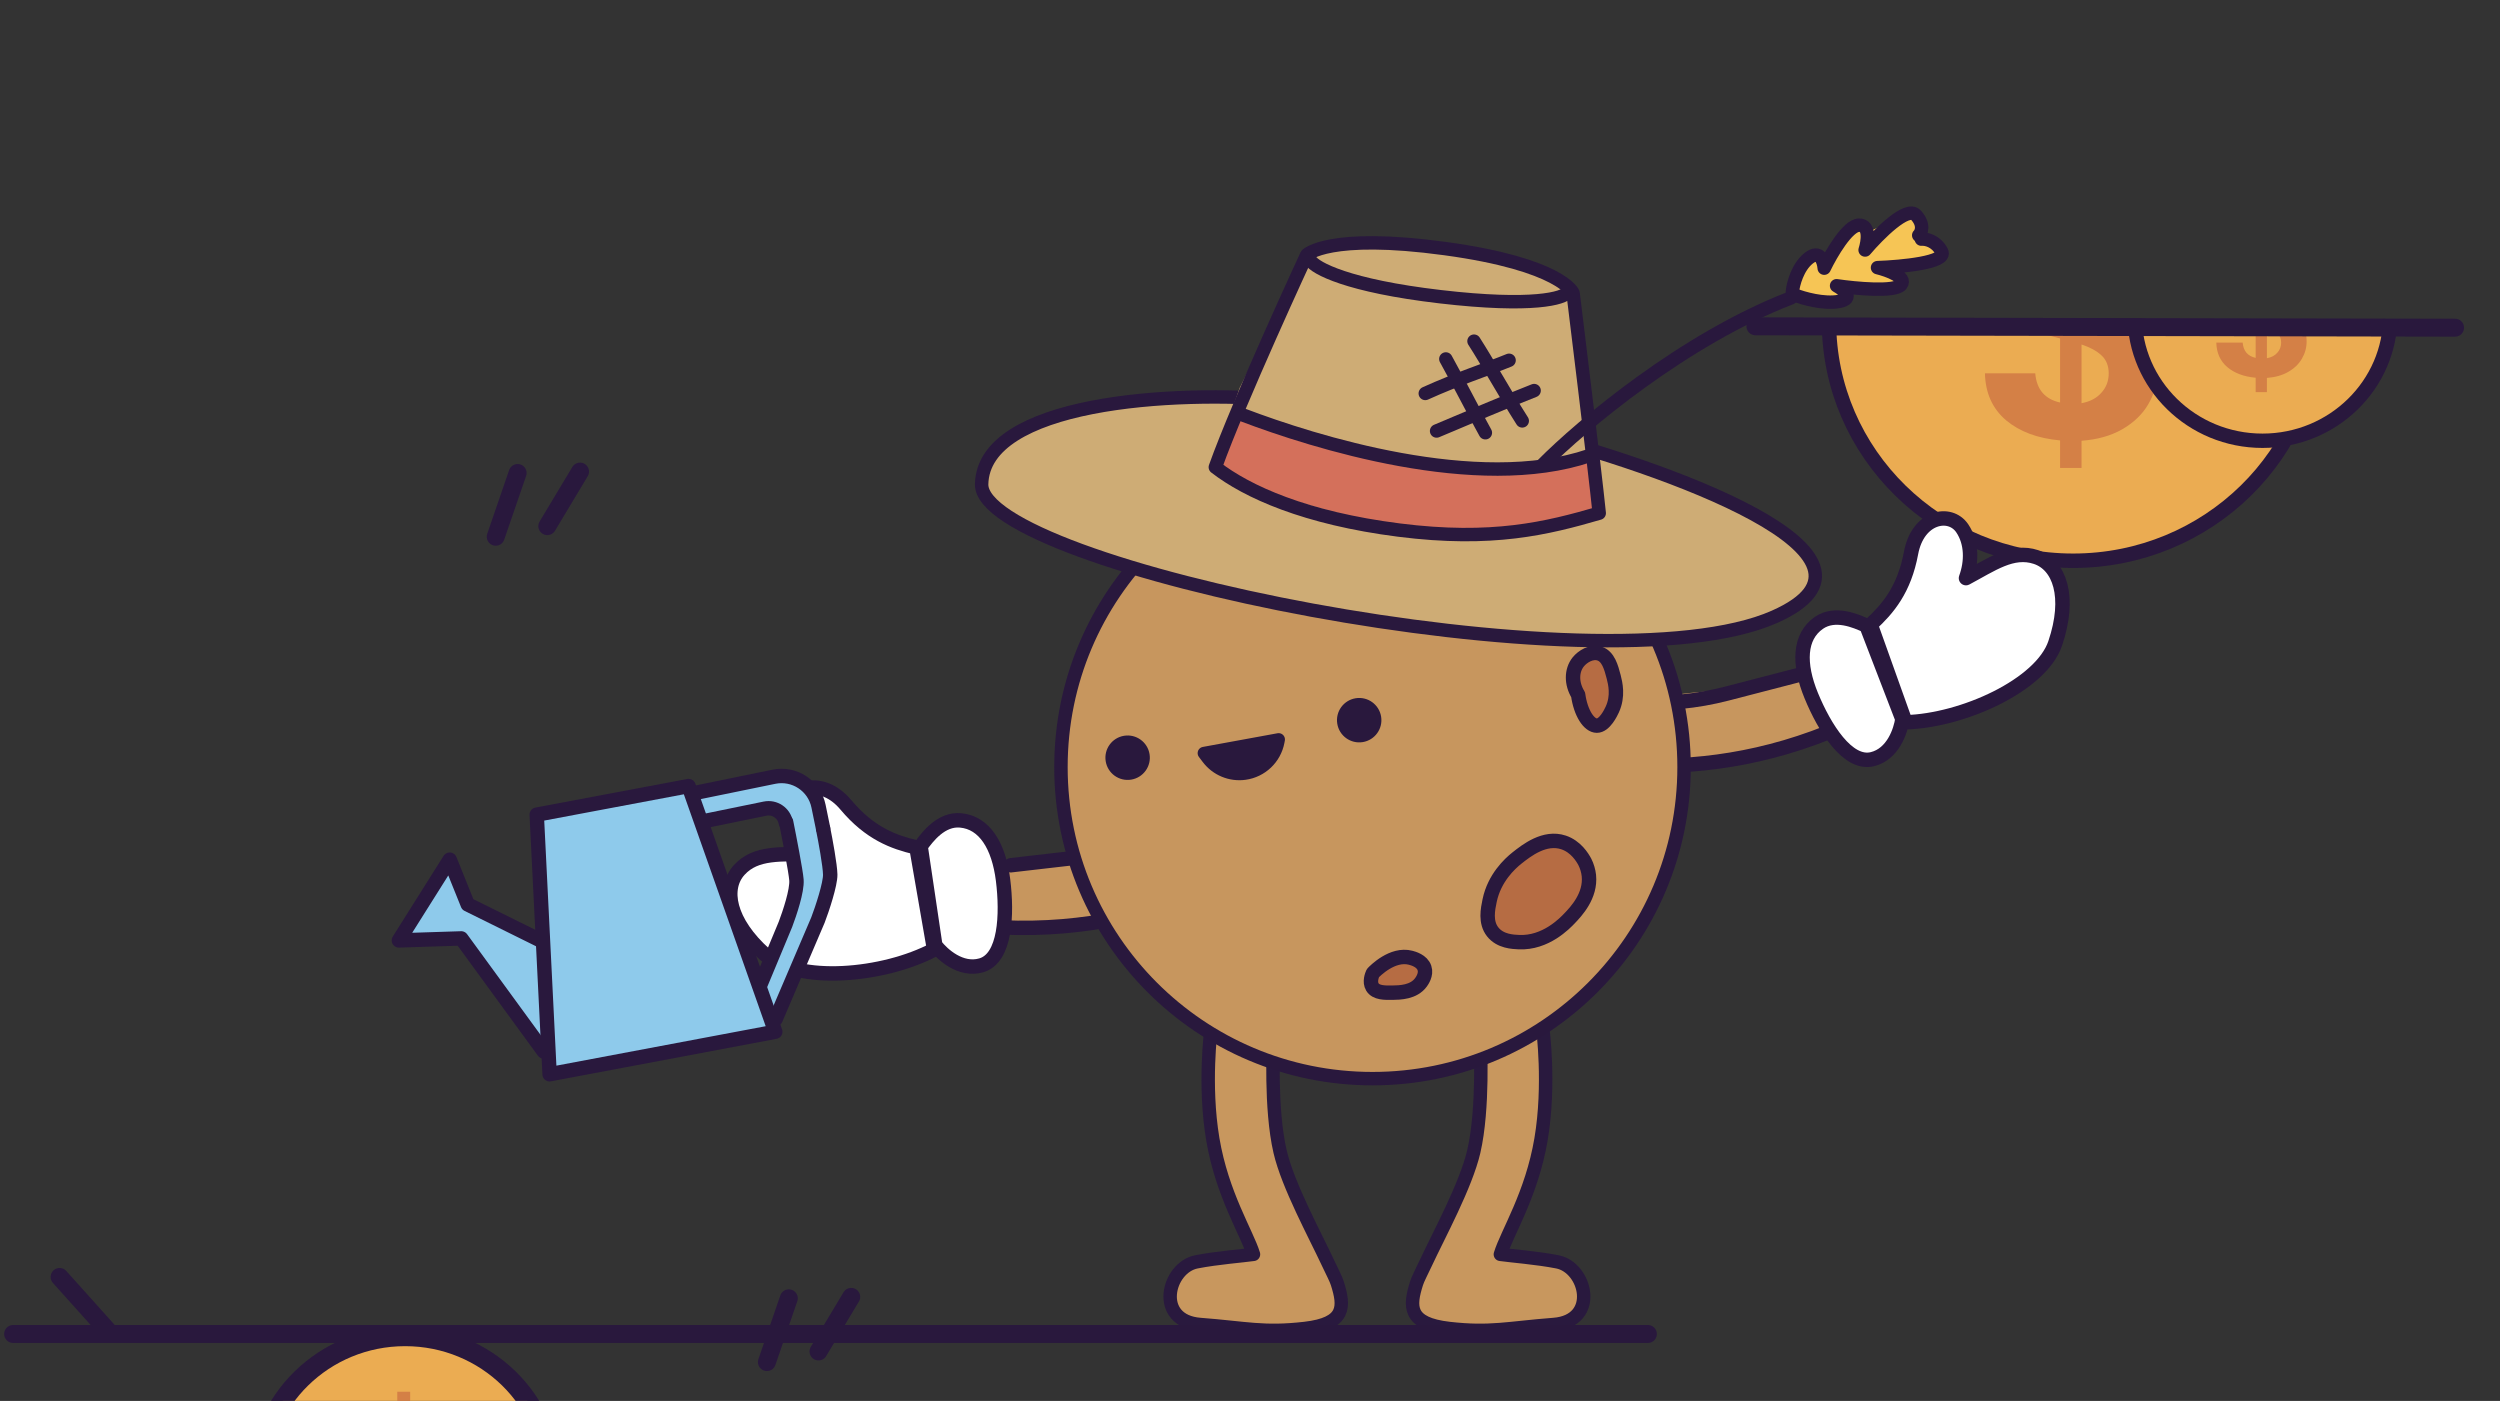 <svg xmlns="http://www.w3.org/2000/svg" viewBox="0 0 530 297" width="530" height="297" preserveAspectRatio="xMidYMid meet" style="width: 100%; height: 100%; transform: translate3d(0px, 0px, 0px);"><rect x="0" y="0" width="530" height="297" fill="#333333" stroke="none"/><defs><clipPath id="__lottie_element_534"><rect width="530" height="297" x="0" y="0"/></clipPath><filter id="__lottie_element_606" filterUnits="objectBoundingBox" x="0%" y="0%" width="100%" height="100%"><feComponentTransfer in="SourceGraphic"><feFuncA type="table" tableValues="1.0 0.0"/></feComponentTransfer></filter><mask id="__lottie_element_605" mask-type="alpha"><g filter="url(#__lottie_element_606)"><rect width="530" height="297" x="0" y="0" fill="#ffffff" opacity="0"/><g transform="matrix(1.415,0,0,1.916,746.015,-144.132)" opacity="1" style="display: block;"><g opacity="1" transform="matrix(1,0,0,1,-198.804,133.915)"><path fill="rgb(235,172,82)" fill-opacity="1" d=" M60.196,-22.915 C60.196,-22.915 60.196,22.915 60.196,22.915 C60.196,22.915 -60.196,22.915 -60.196,22.915 C-60.196,22.915 -60.196,-22.915 -60.196,-22.915 C-60.196,-22.915 60.196,-22.915 60.196,-22.915z"/><path stroke-linecap="butt" stroke-linejoin="miter" fill-opacity="0" stroke-miterlimit="4" stroke="rgb(41,25,62)" stroke-opacity="1" stroke-width="0" d=" M60.196,-22.915 C60.196,-22.915 60.196,22.915 60.196,22.915 C60.196,22.915 -60.196,22.915 -60.196,22.915 C-60.196,22.915 -60.196,-22.915 -60.196,-22.915 C-60.196,-22.915 60.196,-22.915 60.196,-22.915z"/></g></g></g></mask><filter id="__lottie_element_613" filterUnits="objectBoundingBox" x="0%" y="0%" width="100%" height="100%"><feComponentTransfer in="SourceGraphic"><feFuncA type="table" tableValues="1.0 0.0"/></feComponentTransfer></filter><mask id="__lottie_element_612" mask-type="alpha"><g filter="url(#__lottie_element_613)"><rect width="530" height="297" x="0" y="0" fill="#ffffff" opacity="0"/><g transform="matrix(1.415,0,0,1.916,746.015,-144.132)" opacity="1" style="display: block;"><g opacity="1" transform="matrix(1,0,0,1,-198.804,133.915)"><path fill="rgb(235,172,82)" fill-opacity="1" d=" M60.196,-22.915 C60.196,-22.915 60.196,22.915 60.196,22.915 C60.196,22.915 -60.196,22.915 -60.196,22.915 C-60.196,22.915 -60.196,-22.915 -60.196,-22.915 C-60.196,-22.915 60.196,-22.915 60.196,-22.915z"/><path stroke-linecap="butt" stroke-linejoin="miter" fill-opacity="0" stroke-miterlimit="4" stroke="rgb(41,25,62)" stroke-opacity="1" stroke-width="0" d=" M60.196,-22.915 C60.196,-22.915 60.196,22.915 60.196,22.915 C60.196,22.915 -60.196,22.915 -60.196,22.915 C-60.196,22.915 -60.196,-22.915 -60.196,-22.915 C-60.196,-22.915 60.196,-22.915 60.196,-22.915z"/></g></g></g></mask><filter id="__lottie_element_620" filterUnits="objectBoundingBox" x="0%" y="0%" width="100%" height="100%"><feComponentTransfer in="SourceGraphic"><feFuncA type="table" tableValues="1.0 0.0"/></feComponentTransfer></filter><mask id="__lottie_element_619" mask-type="alpha"><g filter="url(#__lottie_element_620)"><rect width="530" height="297" x="0" y="0" fill="#ffffff" opacity="0"/><g transform="matrix(1.415,0,0,1.916,364.565,69.776)" opacity="1" style="display: block;"><g opacity="1" transform="matrix(1,0,0,1,-198.804,133.915)"><path fill="rgb(235,172,82)" fill-opacity="1" d=" M60.196,-22.915 C60.196,-22.915 60.196,22.915 60.196,22.915 C60.196,22.915 -60.196,22.915 -60.196,22.915 C-60.196,22.915 -60.196,-22.915 -60.196,-22.915 C-60.196,-22.915 60.196,-22.915 60.196,-22.915z"/><path stroke-linecap="butt" stroke-linejoin="miter" fill-opacity="0" stroke-miterlimit="4" stroke="rgb(41,25,62)" stroke-opacity="1" stroke-width="0" d=" M60.196,-22.915 C60.196,-22.915 60.196,22.915 60.196,22.915 C60.196,22.915 -60.196,22.915 -60.196,22.915 C-60.196,22.915 -60.196,-22.915 -60.196,-22.915 C-60.196,-22.915 60.196,-22.915 60.196,-22.915z"/></g></g></g></mask></defs><g clip-path="url(#__lottie_element_534)"><g mask="url(#__lottie_element_619)" style="display: block;"><g transform="matrix(0.46,0,0,0.46,24.479,278.717)" opacity="1"><g opacity="1" transform="matrix(1,0,0,1,0,0)"><g opacity="1" transform="matrix(1,0,0,1,133.493,76.284)"><path fill="rgb(235,172,82)" fill-opacity="1" d=" M67.665,0 C67.665,36.607 37.371,66.284 0,66.284 C-37.371,66.284 -67.665,36.607 -67.665,0 C-67.665,-36.608 -37.371,-66.284 0,-66.284 C37.371,-66.284 67.665,-36.608 67.665,0z"/><path stroke-linecap="butt" stroke-linejoin="miter" fill-opacity="0" stroke-miterlimit="10" stroke="rgb(41,24,61)" stroke-opacity="1" stroke-width="9" d=" M67.665,0 C67.665,36.607 37.371,66.284 0,66.284 C-37.371,66.284 -67.665,36.607 -67.665,0 C-67.665,-36.608 -37.371,-66.284 0,-66.284 C37.371,-66.284 67.665,-36.608 67.665,0z"/></g><g opacity="1" transform="matrix(1,0,0,1,132.939,76.175)"><path fill="rgb(212,128,70)" fill-opacity="1" d=" M23.89,13.898 C23.89,17.12 23.053,20.157 21.38,23.006 C19.769,25.795 17.352,28.12 14.129,29.979 C10.969,31.776 7.22,32.829 2.882,33.138 C2.882,33.138 2.882,40.667 2.882,40.667 C2.882,40.667 -3.067,40.667 -3.067,40.667 C-3.067,40.667 -3.067,33.045 -3.067,33.045 C-9.264,32.489 -14.252,30.628 -18.033,27.468 C-21.813,24.247 -23.765,19.909 -23.889,14.456 C-23.889,14.456 -9.946,14.456 -9.946,14.456 C-9.574,18.916 -7.281,21.613 -3.067,22.542 C-3.067,22.542 -3.067,4.788 -3.067,4.788 C-7.529,3.672 -11.123,2.556 -13.85,1.442 C-16.576,0.327 -18.931,-1.47 -20.914,-3.95 C-22.897,-6.428 -23.889,-9.805 -23.889,-14.082 C-23.889,-19.473 -21.968,-23.873 -18.126,-27.282 C-14.221,-30.69 -9.202,-32.641 -3.067,-33.137 C-3.067,-33.137 -3.067,-40.667 -3.067,-40.667 C-3.067,-40.667 2.882,-40.667 2.882,-40.667 C2.882,-40.667 2.882,-33.137 2.882,-33.137 C8.831,-32.641 13.572,-30.844 17.104,-27.746 C20.698,-24.648 22.712,-20.372 23.146,-14.919 C23.146,-14.919 9.11,-14.919 9.11,-14.919 C8.924,-16.715 8.273,-18.264 7.158,-19.566 C6.104,-20.929 4.679,-21.889 2.882,-22.448 C2.882,-22.448 2.882,-4.879 2.882,-4.879 C7.53,-3.702 11.186,-2.555 13.851,-1.441 C16.577,-0.386 18.932,1.379 20.915,3.859 C22.898,6.276 23.89,9.622 23.89,13.898z M-10.317,-14.733 C-10.317,-12.687 -9.698,-11.014 -8.458,-9.712 C-7.219,-8.473 -5.422,-7.452 -3.067,-6.645 C-3.067,-6.645 -3.067,-22.726 -3.067,-22.726 C-5.298,-22.417 -7.064,-21.58 -8.365,-20.216 C-9.667,-18.853 -10.317,-17.026 -10.317,-14.733z M2.882,22.727 C5.237,22.294 7.065,21.333 8.366,19.846 C9.73,18.36 10.411,16.563 10.411,14.456 C10.411,12.411 9.761,10.767 8.459,9.529 C7.158,8.289 5.299,7.266 2.882,6.461 C2.882,6.461 2.882,22.727 2.882,22.727z"/></g></g></g></g><g mask="url(#__lottie_element_612)" style="display: block;"><g transform="matrix(0.765,0,0,0.765,247.55,-75.335)" opacity="1"><g opacity="1" transform="matrix(1,0,0,1,0,0)"><g opacity="1" transform="matrix(1,0,0,1,250.923,187.59)"><path fill="rgb(235,172,82)" fill-opacity="1" d=" M67.665,0 C67.665,36.608 37.37,66.284 0,66.284 C-37.371,66.284 -67.665,36.608 -67.665,0 C-67.665,-36.607 -37.371,-66.284 0,-66.284 C37.37,-66.284 67.665,-36.607 67.665,0z"/><path stroke-linecap="butt" stroke-linejoin="miter" fill-opacity="0" stroke-miterlimit="10" stroke="rgb(41,24,61)" stroke-opacity="1" stroke-width="4" d=" M67.665,0 C67.665,36.608 37.37,66.284 0,66.284 C-37.371,66.284 -67.665,36.608 -67.665,0 C-67.665,-36.607 -37.371,-66.284 0,-66.284 C37.37,-66.284 67.665,-36.607 67.665,0z"/></g><g opacity="1" transform="matrix(1,0,0,1,250.37,187.482)"><path fill="rgb(212,128,70)" fill-opacity="1" d=" M23.89,13.897 C23.89,17.119 23.052,20.156 21.379,23.006 C19.769,25.795 17.352,28.119 14.128,29.978 C10.968,31.775 7.219,32.828 2.881,33.138 C2.881,33.138 2.881,40.667 2.881,40.667 C2.881,40.667 -3.068,40.667 -3.068,40.667 C-3.068,40.667 -3.068,33.045 -3.068,33.045 C-9.265,32.488 -14.253,30.628 -18.034,27.468 C-21.814,24.246 -23.765,19.908 -23.89,14.455 C-23.89,14.455 -9.947,14.455 -9.947,14.455 C-9.575,18.916 -7.282,21.612 -3.068,22.542 C-3.068,22.542 -3.068,4.787 -3.068,4.787 C-7.53,3.672 -11.124,2.556 -13.85,1.441 C-16.577,0.326 -18.931,-1.471 -20.914,-3.95 C-22.898,-6.429 -23.89,-9.806 -23.89,-14.082 C-23.89,-19.474 -21.969,-23.873 -18.127,-27.282 C-14.222,-30.69 -9.202,-32.642 -3.068,-33.138 C-3.068,-33.138 -3.068,-40.667 -3.068,-40.667 C-3.068,-40.667 2.881,-40.667 2.881,-40.667 C2.881,-40.667 2.881,-33.138 2.881,-33.138 C8.83,-32.642 13.571,-30.845 17.104,-27.746 C20.697,-24.648 22.711,-20.372 23.146,-14.919 C23.146,-14.919 9.11,-14.919 9.11,-14.919 C8.923,-16.716 8.273,-18.265 7.157,-19.566 C6.104,-20.93 4.678,-21.89 2.881,-22.448 C2.881,-22.448 2.881,-4.88 2.881,-4.88 C7.529,-3.702 11.186,-2.556 13.851,-1.441 C16.576,-0.387 18.932,1.379 20.914,3.858 C22.898,6.275 23.89,9.621 23.89,13.897z M-10.318,-14.733 C-10.318,-12.688 -9.699,-11.015 -8.459,-9.713 C-7.22,-8.474 -5.423,-7.452 -3.068,-6.646 C-3.068,-6.646 -3.068,-22.727 -3.068,-22.727 C-5.299,-22.417 -7.065,-21.58 -8.366,-20.217 C-9.668,-18.854 -10.318,-17.026 -10.318,-14.733z M2.881,22.727 C5.236,22.294 7.065,21.333 8.365,19.846 C9.73,18.359 10.41,16.562 10.41,14.455 C10.41,12.41 9.76,10.767 8.458,9.528 C7.157,8.289 5.298,7.266 2.881,6.461 C2.881,6.461 2.881,22.727 2.881,22.727z"/></g></g></g></g><g mask="url(#__lottie_element_605)" style="display: block;"><g transform="matrix(0.733,0,0,0.733,244.719,-84.465)" opacity="1"><g opacity="1" transform="matrix(1,0,0,1,0,0)"><g opacity="1" transform="matrix(1,0,0,1,320.509,206.474)"><path fill="rgb(235,172,82)" fill-opacity="1" d=" M36.992,-0.001 C36.992,20.013 20.43,36.236 0,36.236 C-20.43,36.236 -36.992,20.013 -36.992,-0.001 C-36.992,-20.014 -20.43,-36.237 0,-36.237 C20.43,-36.237 36.992,-20.014 36.992,-0.001z"/><path stroke-linecap="butt" stroke-linejoin="miter" fill-opacity="0" stroke-miterlimit="10" stroke="rgb(41,24,61)" stroke-opacity="1" stroke-width="4.152" d=" M36.992,-0.001 C36.992,20.013 20.43,36.236 0,36.236 C-20.43,36.236 -36.992,20.013 -36.992,-0.001 C-36.992,-20.014 -20.43,-36.237 0,-36.237 C20.43,-36.237 36.992,-20.014 36.992,-0.001z"/></g><g opacity="1" transform="matrix(1,0,0,1,320.206,206.415)"><path fill="rgb(212,128,70)" fill-opacity="1" d=" M13.06,7.597 C13.06,9.359 12.603,11.019 11.688,12.577 C10.808,14.102 9.486,15.372 7.723,16.389 C5.996,17.371 3.948,17.946 1.576,18.116 C1.576,18.116 1.576,22.232 1.576,22.232 C1.576,22.232 -1.677,22.232 -1.677,22.232 C-1.677,22.232 -1.677,18.066 -1.677,18.066 C-5.065,17.761 -7.792,16.743 -9.859,15.016 C-11.925,13.255 -12.992,10.883 -13.061,7.903 C-13.061,7.903 -5.438,7.903 -5.438,7.903 C-5.235,10.341 -3.981,11.815 -1.677,12.323 C-1.677,12.323 -1.677,2.616 -1.677,2.616 C-4.116,2.007 -6.081,1.398 -7.572,0.787 C-9.063,0.178 -10.35,-0.805 -11.434,-2.16 C-12.518,-3.514 -13.061,-5.361 -13.061,-7.699 C-13.061,-10.646 -12.01,-13.052 -9.909,-14.915 C-7.775,-16.778 -5.031,-17.846 -1.677,-18.116 C-1.677,-18.116 -1.677,-22.232 -1.677,-22.232 C-1.677,-22.232 1.576,-22.232 1.576,-22.232 C1.576,-22.232 1.576,-18.116 1.576,-18.116 C4.828,-17.846 7.419,-16.863 9.35,-15.169 C11.315,-13.474 12.416,-11.138 12.653,-8.156 C12.653,-8.156 4.98,-8.156 4.98,-8.156 C4.878,-9.138 4.522,-9.985 3.913,-10.697 C3.337,-11.442 2.558,-11.968 1.576,-12.272 C1.576,-12.272 1.576,-2.668 1.576,-2.668 C4.117,-2.024 6.115,-1.397 7.572,-0.788 C9.062,-0.212 10.349,0.754 11.433,2.109 C12.517,3.43 13.06,5.26 13.06,7.597z M-5.641,-8.055 C-5.641,-6.936 -5.302,-6.022 -4.624,-5.31 C-3.947,-4.633 -2.965,-4.074 -1.677,-3.634 C-1.677,-3.634 -1.677,-12.425 -1.677,-12.425 C-2.897,-12.256 -3.862,-11.798 -4.573,-11.053 C-5.285,-10.307 -5.641,-9.308 -5.641,-8.055z M1.576,12.424 C2.863,12.188 3.862,11.662 4.573,10.85 C5.319,10.036 5.691,9.054 5.691,7.903 C5.691,6.784 5.336,5.886 4.624,5.209 C3.913,4.531 2.897,3.972 1.576,3.532 C1.576,3.532 1.576,12.424 1.576,12.424z"/></g></g></g></g><g transform="matrix(1,0,0,1,294.864,105.082)" opacity="1" style="display: block;"><g opacity="1" transform="matrix(1,0,0,1,50.105,44.205)"><path fill="rgb(199,150,94)" fill-opacity="1" d=" M-46.549,-9.944 C-46.549,-9.944 -48.982,-9.418 -48.982,-9.418 C-48.982,-9.418 -46.886,-1.913 -46.886,-1.913 C-46.886,-1.913 -40.8,4.983 -40.8,4.983 C-40.8,4.983 -39.123,4.535 -39.123,4.535 C-39.123,4.535 -27.215,7.903 -27.215,7.903 C-27.215,7.903 -10.529,13.085 -10.529,13.085 C-10.529,13.085 5.589,13.27 5.589,13.27 C5.589,13.27 24.533,12.108 24.533,12.108 C24.533,12.108 48.982,4.009 48.982,4.009 C48.982,4.009 40.742,-7.207 40.742,-7.207 C32.972,-2.961 20.328,-3.417 10.171,-2.006 C-2.525,-0.242 -17.548,-5.283 -26.037,-8.734 C-29.368,-11.398 -35.449,-12.428 -38.206,-13.27 C-38.206,-13.27 -46.549,-9.944 -46.549,-9.944z"/></g><g opacity="1" transform="matrix(1,0,0,1,51.474,55.942)"><path stroke-linecap="round" stroke-linejoin="round" fill-opacity="0" stroke="rgb(41,24,61)" stroke-opacity="1" stroke-width="3.06" d=" M-44.325,-5.841 C-44.325,-5.841 -44.325,-5.841 -44.325,-5.841 C-39.669,-7.355 -34.601,-6.847 -30.032,-5.087 C-17.295,-0.183 11.438,7.355 44.325,-7.05"/></g><g opacity="1" transform="matrix(1,0,0,1,46.167,39.177)"><path stroke-linecap="round" stroke-linejoin="round" fill-opacity="0" stroke="rgb(41,24,61)" stroke-opacity="1" stroke-width="3.06" d=" M-43.107,-4.41 C-43.107,-4.41 -43.107,-4.41 -43.107,-4.41 C-36.295,-6.125 -29.119,-5.658 -22.587,-3.076 C-22.587,-3.076 -13.814,0.394 -13.814,0.394 C-1.439,5.288 12.169,6.125 25.051,2.786 C25.051,2.786 43.107,-1.895 43.107,-1.895"/></g><g opacity="1" transform="matrix(1,0,0,1,122.958,25.551)"><path fill="rgb(255,255,255)" fill-opacity="1" d=" M-12.679,-13.407 C-14.115,-5.68 -17.556,-1.598 -21.24,1.789 C-21.24,1.789 -13.844,22.491 -13.844,22.491 C-1.689,22.159 14.888,14.592 17.875,5.782 C21.24,-4.144 18.807,-10.896 13.799,-12.546 C8.79,-14.196 4.409,-10.967 -1.035,-8.069 C0.222,-11.482 0.259,-15.558 -1.832,-18.639 C-4.447,-22.491 -11.242,-21.133 -12.679,-13.407z"/><path stroke-linecap="round" stroke-linejoin="round" fill-opacity="0" stroke="rgb(41,24,61)" stroke-opacity="1" stroke-width="3.06" d=" M-12.679,-13.407 C-14.115,-5.68 -17.556,-1.598 -21.24,1.789 C-21.24,1.789 -13.844,22.491 -13.844,22.491 C-1.689,22.159 14.888,14.592 17.875,5.782 C21.24,-4.144 18.807,-10.896 13.799,-12.546 C8.79,-14.196 4.409,-10.967 -1.035,-8.069 C0.222,-11.482 0.259,-15.558 -1.832,-18.639 C-4.447,-22.491 -11.242,-21.133 -12.679,-13.407z"/></g><g opacity="1" transform="matrix(1,0,0,1,97.399,40.881)"><path fill="rgb(255,255,255)" fill-opacity="1" d=" M-6.65,-13.921 C-3.27,-16.256 1.132,-14.369 3.419,-13.308 C3.419,-13.308 11.042,6.495 11.042,6.495 C10.686,8.972 9.049,13.928 4.672,14.986 C-0.579,16.256 -5.496,8.265 -8.268,1.536 C-11.041,-5.192 -10.875,-11.003 -6.65,-13.921z"/><path stroke-linecap="round" stroke-linejoin="round" fill-opacity="0" stroke="rgb(41,24,61)" stroke-opacity="1" stroke-width="3.06" d=" M-6.65,-13.921 C-3.27,-16.256 1.132,-14.369 3.419,-13.308 C3.419,-13.308 11.042,6.495 11.042,6.495 C10.686,8.972 9.049,13.928 4.672,14.986 C-0.579,16.256 -5.496,8.265 -8.268,1.536 C-11.041,-5.192 -10.875,-11.003 -6.65,-13.921z"/></g></g><g transform="matrix(1,0,0,1,150.112,146.968)" opacity="1" style="display: block;"><g opacity="1" transform="matrix(1,0,0,1,102.632,26.284)"><path fill="rgb(199,150,94)" fill-opacity="1" d=" M40.441,-23.524 C40.441,-23.524 42.9,-23.91 42.9,-23.91 C42.9,-23.91 43.648,-16.153 43.648,-16.153 C43.648,-16.153 40.457,-7.528 40.457,-7.528 C40.457,-7.528 38.729,-7.34 38.729,-7.34 C38.729,-7.34 28.836,0.09 28.836,0.09 C28.836,0.09 15.137,10.934 15.137,10.934 C15.137,10.934 0.168,16.915 0.168,16.915 C0.168,16.915 -17.926,22.658 -17.926,22.658 C-17.926,22.658 -43.648,23.91 -43.648,23.91 C-43.648,23.91 -39.286,9.391 -39.286,9.391 C-30.507,10.553 -19.594,6.659 -9.611,4.316 C2.87,1.386 15.065,-8.728 21.743,-15.005 C23.889,-18.691 29.193,-21.842 31.461,-23.622 C31.461,-23.622 40.441,-23.524 40.441,-23.524z"/></g><g opacity="1" transform="matrix(1,0,0,1,103.855,35.033)"><path stroke-linecap="round" stroke-linejoin="round" fill-opacity="0" stroke="rgb(41,24,61)" stroke-opacity="1" stroke-width="3.06" d=" M41.567,-16.2 C41.567,-16.2 41.567,-16.2 41.567,-16.2 C36.677,-15.934 32.133,-13.636 28.505,-10.348 C18.391,-1.184 -5.697,16.2 -41.567,14.611"/></g><g opacity="1" transform="matrix(1,0,0,1,103.946,19.762)"><path stroke-linecap="round" stroke-linejoin="round" fill-opacity="0" stroke="rgb(41,24,61)" stroke-opacity="1" stroke-width="3.06" d=" M39.761,-16.702 C39.761,-16.702 39.761,-16.702 39.761,-16.702 C32.788,-15.848 26.26,-12.827 21.098,-8.065 C21.098,-8.065 14.162,-1.669 14.162,-1.669 C4.382,7.355 -8.011,13.038 -21.23,14.565 C-21.23,14.565 -39.761,16.702 -39.761,16.702"/></g><g opacity="1" transform="matrix(1,0,0,1,25.489,39.64)"><path fill="rgb(255,255,255)" fill-opacity="1" d=" M3.74,-15.964 C8.795,-9.945 13.798,-8.085 18.672,-6.952 C18.672,-6.952 22.43,14.709 22.43,14.709 C11.687,20.404 -6.468,21.981 -13.405,15.783 C-21.221,8.801 -22.43,1.727 -18.883,-2.176 C-15.336,-6.077 -9.931,-5.426 -3.766,-5.583 C-6.542,-7.935 -8.579,-11.464 -8.277,-15.176 C-7.898,-19.816 -1.315,-21.981 3.74,-15.964z"/><path stroke-linecap="round" stroke-linejoin="round" fill-opacity="0" stroke="rgb(41,24,61)" stroke-opacity="1" stroke-width="3.06" d=" M3.74,-15.964 C8.795,-9.945 13.798,-8.085 18.672,-6.952 C18.672,-6.952 22.43,14.709 22.43,14.709 C11.687,20.404 -6.468,21.981 -13.405,15.783 C-21.221,8.801 -22.43,1.727 -18.883,-2.176 C-15.336,-6.077 -9.931,-5.426 -3.766,-5.583 C-6.542,-7.935 -8.579,-11.464 -8.277,-15.176 C-7.898,-19.816 -1.315,-21.981 3.74,-15.964z"/></g><g opacity="1" transform="matrix(1,0,0,1,54.246,42.756)"><path fill="rgb(255,255,255)" fill-opacity="1" d=" M-0.728,-15.801 C-4.819,-16.169 -7.722,-12.358 -9.191,-10.308 C-9.191,-10.308 -6.075,10.68 -6.075,10.68 C-4.543,12.661 -0.679,16.169 3.651,14.934 C8.847,13.454 9.191,4.078 8.292,-3.144 C7.392,-10.364 4.386,-15.341 -0.728,-15.801z"/><path stroke-linecap="round" stroke-linejoin="round" fill-opacity="0" stroke="rgb(41,24,61)" stroke-opacity="1" stroke-width="3.06" d=" M-0.728,-15.801 C-4.819,-16.169 -7.722,-12.358 -9.191,-10.308 C-9.191,-10.308 -6.075,10.68 -6.075,10.68 C-4.543,12.661 -0.679,16.169 3.651,14.934 C8.847,13.454 9.191,4.078 8.292,-3.144 C7.392,-10.364 4.386,-15.341 -0.728,-15.801z"/></g></g><g transform="matrix(1,0,0,1,241.706,196.028)" opacity="1" style="display: block;"><path fill="rgb(200,151,94)" fill-opacity="1" d=" M15.03,22.06 C15.03,22.06 13.46,33.9 15.41,45.47 C17.38,57.22 22.67,65.41 24.03,69.89 C21.81,70.21 16.3,70.63 11.95,71.48 C5.74,72.69 3.06,84.02 12.73,84.76 C22.41,85.5 26.14,86.61 34.9,85.61 C43.66,84.61 43.34,80.93 41.81,76.04 C41.49,75.03 40.73,73.63 39.88,71.8 C37.04,65.72 31.35,55.31 29.67,48.1 C27.54,38.97 28.29,24.85 28.29,24.85 C28.29,24.85 15.03,22.06 15.03,22.06z"/><g opacity="1" transform="matrix(1,0,0,1,23.357,46.482)"><path stroke-linecap="round" stroke-linejoin="round" fill-opacity="0" stroke="rgb(41,25,62)" stroke-opacity="1" stroke-width="2.848" d=" M-8.323,-24.426 C-8.323,-24.426 -9.899,-12.58 -7.951,-1.008 C-5.973,10.739 -0.689,18.927 0.675,23.41 C-1.552,23.731 -7.06,24.148 -11.412,24.999 C-17.613,26.212 -20.301,37.54 -10.624,38.282 C-0.948,39.023 2.787,40.13 11.545,39.128 C20.301,38.126 19.986,34.451 18.451,29.555 C18.137,28.553 17.372,27.151 16.52,25.322 C13.687,19.24 7.99,8.827 6.311,1.615 C4.186,-7.51 4.936,-21.635 4.936,-21.635 C4.936,-21.635 -8.323,-24.426 -8.323,-24.426z"/></g></g><g transform="matrix(-1,0,0,1,342.11,196.028)" opacity="1" style="display: block;"><path fill="rgb(200,151,94)" fill-opacity="1" d=" M15.03,22.06 C15.03,22.06 13.46,33.9 15.41,45.47 C17.38,57.22 22.67,65.41 24.03,69.89 C21.81,70.21 16.3,70.63 11.95,71.48 C5.74,72.69 3.06,84.02 12.73,84.76 C22.41,85.5 26.14,86.61 34.9,85.61 C43.66,84.61 43.34,80.93 41.81,76.04 C41.49,75.03 40.73,73.63 39.88,71.8 C37.04,65.72 31.35,55.31 29.67,48.1 C27.54,38.97 28.29,24.85 28.29,24.85 C28.29,24.85 15.03,22.06 15.03,22.06z"/><g opacity="1" transform="matrix(1,0,0,1,23.357,46.482)"><path stroke-linecap="round" stroke-linejoin="round" fill-opacity="0" stroke="rgb(41,25,62)" stroke-opacity="1" stroke-width="2.848" d=" M-8.323,-24.426 C-8.323,-24.426 -9.899,-12.58 -7.951,-1.008 C-5.973,10.739 -0.689,18.927 0.675,23.41 C-1.552,23.731 -7.06,24.148 -11.412,24.999 C-17.613,26.212 -20.301,37.54 -10.624,38.282 C-0.948,39.023 2.787,40.13 11.545,39.128 C20.301,38.126 19.986,34.451 18.451,29.555 C18.137,28.553 17.372,27.151 16.52,25.322 C13.687,19.24 7.99,8.827 6.311,1.615 C4.186,-7.51 4.936,-21.635 4.936,-21.635 C4.936,-21.635 -8.323,-24.426 -8.323,-24.426z"/></g></g><g transform="matrix(1,0,0,1,217.801,89.452)" opacity="1" style="display: block;"><g opacity="1" transform="matrix(1,0,0,1,73.171,73.171)"><path fill="rgb(199,150,94)" fill-opacity="1" d=" M66.051,0 C66.051,36.479 36.48,66.051 0,66.051 C-36.478,66.051 -66.051,36.479 -66.051,0 C-66.051,-36.479 -36.478,-66.051 0,-66.051 C36.48,-66.051 66.051,-36.479 66.051,0z"/><path stroke-linecap="butt" stroke-linejoin="miter" fill-opacity="0" stroke-miterlimit="10" stroke="rgb(41,24,61)" stroke-opacity="1" stroke-width="2.848" d=" M66.051,0 C66.051,36.479 36.48,66.051 0,66.051 C-36.478,66.051 -66.051,36.479 -66.051,0 C-66.051,-36.479 -36.478,-66.051 0,-66.051 C36.48,-66.051 66.051,-36.479 66.051,0z"/></g><g opacity="1" transform="matrix(1,0,0,1,58.372,22.843)"><path fill="rgb(182,108,67)" fill-opacity="1" d=" M-5.571,0.236 C-5.579,-1.435 -4.365,-2.542 -3.786,-3.08 C-2.755,-4.077 -1.377,-4.636 0.059,-4.638 C1.323,-4.593 2.531,-4.107 3.474,-3.264 C3.957,-2.851 5.579,-1.468 5.411,0.501 C5.295,1.465 4.836,2.354 4.118,3.008 C2.514,4.612 0.29,4.449 -0.092,4.408 C-0.424,4.439 -2.873,4.638 -4.467,2.85 C-5.138,2.14 -5.531,1.212 -5.571,0.236z"/></g><g opacity="1" transform="matrix(1,0,0,1,120.305,56.488)"><path fill="rgb(182,108,67)" fill-opacity="1" d=" M-3.539,-5.606 C-2.584,-6.796 -0.729,-7.899 0.933,-7.394 C2.839,-6.835 3.458,-4.431 3.98,-2.444 C4.325,-1.106 5,1.639 3.677,4.492 C3.378,5.14 2.102,7.899 0.408,7.897 C-1.284,7.894 -3.012,5.28 -3.558,1.342 C-5,-1.018 -4.97,-3.804 -3.539,-5.606z"/></g><g opacity="1" transform="matrix(1,0,0,1,78.563,116.836)"><path fill="rgb(182,108,67)" fill-opacity="1" d=" M5.622,-1.053 C6.075,0.339 5.078,1.711 4.875,1.992 C3.334,4.103 0.398,4.154 -1.107,4.175 C-2.767,4.204 -4.661,4.231 -5.417,2.962 C-6.075,1.859 -5.489,0.42 -5.307,0.029 C-4.87,-0.429 -1.147,-4.231 2.692,-3.217 C3.207,-3.096 5.123,-2.587 5.622,-1.053z"/></g><g opacity="1" transform="matrix(1,0,0,1,108.279,99.182)"><path fill="rgb(182,108,67)" fill-opacity="1" d=" M-4.092,11.1 C-5.355,11.037 -8.057,10.904 -9.633,8.922 C-11.209,6.942 -10.666,4.133 -10.281,2.286 C-9.282,-2.481 -6.048,-5.495 -4.482,-6.738 C-2.459,-8.337 1.382,-11.375 5.39,-10.036 C7.987,-9.166 9.38,-6.888 9.911,-5.889 C10.362,-4.99 10.651,-4.017 10.762,-3.016 C11.209,1.286 8.032,4.622 6.679,6.039 C5.679,7.087 1.592,11.376 -4.092,11.1z"/></g><g opacity="1" transform="matrix(1,0,0,1,78.568,116.82)"><path stroke-linecap="round" stroke-linejoin="round" fill-opacity="0" stroke="rgb(41,24,61)" stroke-opacity="1" stroke-width="3.056" d=" M-5.314,0.029 C-5.497,0.421 -6.082,1.876 -5.424,2.964 C-4.669,4.233 -2.774,4.205 -1.116,4.176 C0.39,4.154 3.326,4.105 4.867,1.993 C5.07,1.712 6.082,0.339 5.615,-1.051 C5.115,-2.586 3.199,-3.094 2.682,-3.23 C-1.155,-4.232 -4.878,-0.429 -5.314,0.029z"/></g><g opacity="1" transform="matrix(1,0,0,1,108.265,99.183)"><path stroke-linecap="round" stroke-linejoin="round" fill-opacity="0" stroke="rgb(41,24,61)" stroke-opacity="1" stroke-width="3.056" d=" M9.928,-5.891 C9.398,-6.889 8.005,-9.167 5.408,-10.037 C1.399,-11.375 -2.441,-8.336 -4.465,-6.738 C-6.034,-5.495 -9.268,-2.482 -10.264,2.286 C-10.649,4.129 -11.223,6.883 -9.616,8.921 C-8.009,10.959 -5.336,11.035 -4.075,11.098 C1.61,11.375 5.696,7.086 6.693,6.038 C8.046,4.621 11.223,1.285 10.777,-3.017 C10.666,-4.018 10.379,-4.992 9.928,-5.891z"/></g><g opacity="1" transform="matrix(1,0,0,1,120.313,56.491)"><path stroke-linecap="round" stroke-linejoin="round" fill-opacity="0" stroke="rgb(41,24,61)" stroke-opacity="1" stroke-width="3.056" d=" M-3.551,1.34 C-3.003,5.278 -1.231,7.89 0.415,7.896 C2.06,7.901 3.389,5.138 3.684,4.489 C5.008,1.637 4.333,-1.108 3.986,-2.445 C3.465,-4.441 2.845,-6.818 0.939,-7.396 C-0.722,-7.901 -2.577,-6.797 -3.533,-5.607 C-4.977,-3.806 -5.007,-1.02 -3.551,1.34z"/></g></g><g transform="matrix(1,0,0,1,233.741,147.362)" opacity="1" style="display: block;"><g opacity="1" transform="matrix(1,0,0,1,54.408,5.315)"><path fill="rgb(41,24,61)" fill-opacity="1" d=" M-0.755,-4.648 C1.812,-5.065 4.231,-3.322 4.648,-0.755 C5.065,1.812 3.323,4.231 0.756,4.648 C-1.812,5.065 -4.231,3.322 -4.648,0.755 C-5.065,-1.812 -3.321,-4.231 -0.755,-4.648z"/></g><g opacity="1" transform="matrix(1,0,0,1,5.315,13.271)"><path fill="rgb(41,24,61)" fill-opacity="1" d=" M-0.755,-4.649 C1.812,-5.066 4.231,-3.323 4.648,-0.755 C5.065,1.812 3.322,4.232 0.756,4.649 C-1.812,5.066 -4.231,3.323 -4.648,0.755 C-5.065,-1.811 -3.322,-4.232 -0.755,-4.649z"/></g></g><g transform="matrix(1,0,0,1,252.562,154.09)" opacity="1" style="display: block;"><g opacity="1" transform="matrix(1,0,0,1,10.592,6.495)"><path fill="rgb(41,24,61)" fill-opacity="1" d=" M7.828,-3.341 C7.828,-3.341 7.919,-3.822 7.919,-3.822 C7.919,-3.822 -7.919,-0.921 -7.919,-0.921 C-7.919,-0.921 -7.101,0.161 -7.101,0.161 C-5.271,2.579 -2.277,3.822 0.727,3.409 C4.3,2.919 7.157,0.201 7.828,-3.341z"/><path stroke-linecap="round" stroke-linejoin="round" fill-opacity="0" stroke="rgb(41,24,61)" stroke-opacity="1" stroke-width="2.673" d=" M7.828,-3.341 C7.828,-3.341 7.919,-3.822 7.919,-3.822 C7.919,-3.822 -7.919,-0.921 -7.919,-0.921 C-7.919,-0.921 -7.101,0.161 -7.101,0.161 C-5.271,2.579 -2.277,3.822 0.727,3.409 C4.3,2.919 7.157,0.201 7.828,-3.341z"/></g></g><g transform="matrix(1,0,0,1,81.507,160.727)" opacity="1" style="display: block;"><g opacity="1" transform="matrix(1,0,0,1,48.532,35.204)"><path fill="rgb(142,202,235)" fill-opacity="1" d=" M-31.721,-4.408 C-31.721,-4.408 -34.32,-14.146 -34.32,-14.146 C-34.32,-14.146 -46.135,3.378 -46.135,3.378 C-46.135,3.378 -32.725,3.953 -32.725,3.953 C-32.725,3.953 -14.452,26.792 -14.452,26.792 C-14.452,26.792 -13.094,31.951 -13.094,31.951 C-13.094,31.951 33.982,21.402 33.982,21.402 C33.982,21.402 42.766,0.874 42.766,0.874 C42.766,0.874 42.232,-1.734 42.232,-1.734 C42.232,-1.734 37.415,-1.654 37.415,-1.654 C37.415,-1.654 31.212,12.303 31.212,12.303 C31.212,12.303 18.979,-22.344 18.979,-22.344 C18.979,-22.344 33.361,-24.387 33.361,-24.387 C33.361,-24.387 36.915,-21.792 36.915,-21.792 C36.915,-21.792 39.146,-8.605 39.146,-8.605 C39.146,-8.605 46.135,-10.775 46.135,-10.775 C46.135,-10.775 43.969,-27.163 43.969,-27.163 C43.969,-27.163 37.854,-31.951 37.854,-31.951 C37.854,-31.951 21.908,-28.685 21.908,-28.685 C21.908,-28.685 16.684,-29.126 16.684,-29.126 C16.684,-29.126 -15.617,-23.111 -15.617,-23.111 C-15.617,-23.111 -14.91,3.93 -14.91,3.93 C-14.91,3.93 -31.721,-4.408 -31.721,-4.408z"/></g><g opacity="1" transform="matrix(1,0,0,1,89.881,30.522)"><path fill="rgb(142,202,235)" fill-opacity="1" d=" M-4.367,4.412 C-4.367,4.412 -2.688,-6.838 -2.688,-6.838 C-2.688,-6.838 4.367,-6.857 4.367,-6.857 C4.367,-6.857 3.481,-0.827 3.481,-0.827 C3.481,-0.827 0.976,6.857 0.976,6.857 C0.976,6.857 -4.367,4.412 -4.367,4.412z"/></g><g opacity="1" transform="matrix(1,0,0,1,18.41,41.852)"><path stroke-linecap="round" stroke-linejoin="round" fill-opacity="0" stroke="rgb(41,24,61)" stroke-opacity="1" stroke-width="3.056" d=" M14.606,-3.24 C14.606,-3.24 -0.757,-10.84 -0.757,-10.84 C-0.757,-10.84 -4.58,-20.331 -4.58,-20.331 C-4.58,-20.331 -15.354,-3.212 -15.354,-3.212 C-15.354,-3.212 -2.131,-3.635 -2.131,-3.635 C-2.131,-3.635 15.354,20.331 15.354,20.331"/></g><g opacity="1" transform="matrix(1,0,0,1,79.401,8.977)"><path stroke-linecap="round" stroke-linejoin="round" fill-opacity="0" stroke="rgb(41,24,61)" stroke-opacity="1" stroke-width="3.056" d=" M-13.585,-1.602 C-13.585,-1.602 3.175,-5.036 3.175,-5.036 C7.503,-5.921 11.731,-3.131 12.617,1.197 C12.617,1.197 13.585,5.921 13.585,5.921"/></g><g opacity="1" transform="matrix(1,0,0,1,76.249,11.968)"><path stroke-linecap="round" stroke-linejoin="round" fill-opacity="0" stroke="rgb(41,24,61)" stroke-opacity="1" stroke-width="3.056" d=" M-8.823,1.454 C-8.823,1.454 4.439,-1.264 4.439,-1.264 C6.466,-1.679 8.44,-0.354 8.823,1.679"/></g><g opacity="1" transform="matrix(1,0,0,1,83.541,30.94)"><path stroke-linecap="round" stroke-linejoin="round" fill-opacity="0" stroke="rgb(41,24,61)" stroke-opacity="1" stroke-width="3.056" d=" M-3.971,17.372 C-3.971,17.372 1.468,4.296 1.468,4.296 C2.347,1.963 3.972,-2.829 3.798,-5.12 C3.66,-6.952 2.285,-14.051 1.615,-17.372"/></g><g opacity="1" transform="matrix(1,0,0,1,88.732,35.163)"><path stroke-linecap="round" stroke-linejoin="round" fill-opacity="0" stroke="rgb(41,24,61)" stroke-opacity="1" stroke-width="3.056" d=" M-5.803,20.15 C-5.803,20.15 3.16,-0.824 3.16,-0.824 C4.08,-3.208 5.803,-8.47 5.769,-10.464 C5.735,-12.458 4.754,-17.752 4.268,-20.15"/></g><g opacity="1" transform="matrix(1,0,0,1,57.564,36.467)"><path stroke-linecap="round" stroke-linejoin="round" fill-opacity="0" stroke="rgb(41,24,61)" stroke-opacity="1" stroke-width="3.056" d=" M-22.554,30.549 C-22.554,30.549 -25.287,-24.486 -25.287,-24.486 C-25.287,-24.486 6.909,-30.549 6.909,-30.549 C6.909,-30.549 25.287,21.534 25.287,21.534 C25.287,21.534 -22.554,30.549 -22.554,30.549z"/></g></g><g style="display: none;"><g><path/><path stroke-linecap="round" stroke-linejoin="round" fill-opacity="0"/></g></g><g style="display: none;"><g><path/><path stroke-linecap="round" stroke-linejoin="round" fill-opacity="0"/></g></g><g style="display: none;"><g><path/><path stroke-linecap="round" stroke-linejoin="round" fill-opacity="0"/></g></g><g style="display: none;"><g><path/><path stroke-linecap="round" stroke-linejoin="round" fill-opacity="0"/></g></g><g style="display: none;"><g><path/><path stroke-linecap="round" stroke-linejoin="round" fill-opacity="0"/></g></g><g style="display: none;"><g><path/><path stroke-linecap="round" stroke-linejoin="round" fill-opacity="0"/></g></g><g transform="matrix(1,0,0,1,204.876,46.483)" opacity="1" style="display: block;"><g opacity="1" transform="matrix(1,0,0,1,91.845,63.472)"><path fill="rgb(206,172,117)" fill-opacity="1" d=" M-80.285,-18.523 C-71.519,-26.124 -38.875,-25.879 -23.648,-24.807 C-9.996,-23.915 18.831,-21.446 24.924,-18.706 C65.342,-9.86 87.42,5.101 88.326,11.268 C89.051,16.201 80.649,20.83 76.357,22.527 C76.357,22.527 44.232,26.124 44.232,26.124 C44.232,26.124 13.271,24.135 13.271,24.135 C13.271,24.135 -21.01,20.395 -21.01,20.395 C-21.01,20.395 -71.116,6.098 -71.116,6.098 C-71.116,6.098 -84.048,-1.576 -84.048,-1.576 C-84.048,-1.576 -87.763,-5.316 -87.763,-5.316 C-88.923,-6.552 -89.051,-10.922 -80.285,-18.523z"/></g><g opacity="1" transform="matrix(1,0,0,1,101.824,68.377)"><path stroke-linecap="round" stroke-linejoin="round" fill-opacity="0" stroke="rgb(41,24,61)" stroke-opacity="1" stroke-width="2.848" d=" M-34.044,-30.035 C-58.249,-32.255 -98.213,-29.6 -98.595,-12.215 C-98.977,5.171 32.581,32.255 69.467,15.916 C98.976,2.845 46.224,-15.82 16.159,-23.519"/></g><g opacity="1" transform="matrix(1,0,0,1,100.713,36.949)"><path fill="rgb(206,172,117)" fill-opacity="1" d=" M-49.244,16.956 C-49.244,16.956 -42.754,-1.26 -42.754,-1.26 C-42.754,-1.26 -28.201,-30.054 -28.201,-30.054 C-28.201,-30.054 -16.162,-31.586 -16.162,-31.586 C-16.162,-31.586 -1.018,-31.467 -1.018,-31.467 C-1.018,-31.467 16.003,-27.086 16.003,-27.086 C16.003,-27.086 25.174,-23.143 25.174,-23.143 C25.174,-23.143 27.512,-18.148 27.512,-18.148 C27.512,-18.148 30.323,8.727 30.323,8.727 C30.323,8.727 35.477,26.266 35.477,26.266 C35.477,26.266 31.079,25.17 31.079,25.17 C38.976,27.479 45.158,29.812 49.244,31.586 C49.244,31.586 22.049,22.92 22.049,22.92 C22.049,22.92 31.079,25.17 31.079,25.17 C12.288,19.676 -16.209,14.321 -49.244,16.956z"/></g><g opacity="1" transform="matrix(1,0,0,1,93.058,54.879)"><path fill="rgb(212,112,91)" fill-opacity="1" d=" M40.523,7.135 C40.523,7.135 40.139,-4.76 40.139,-4.76 C40.139,-4.76 16.349,-0.923 2.536,-3.609 C-11.277,-6.295 -36.218,-13.969 -36.218,-13.969 C-36.218,-13.969 -40.523,-1.222 -40.523,-1.222 C-40.523,-1.222 -23.186,6.036 -2.803,10.002 C17.58,13.969 40.523,7.135 40.523,7.135z"/></g><g opacity="1" transform="matrix(1,0,0,1,93.466,35.632)"><path stroke-linecap="round" stroke-linejoin="round" fill-opacity="0" stroke="rgb(41,24,61)" stroke-opacity="1" stroke-width="2.848" d=" M35.148,-19.999 C35.148,-19.999 39.822,17.99 40.692,26.677 C29.673,29.88 18.055,32.784 -1.768,30.261 C-21.591,27.738 -33.941,22.161 -40.692,16.926 C-35.777,3.139 -21.313,-28.075 -21.313,-28.075 C-21.313,-28.075 -16.691,-32.784 7.993,-29.418 C32.676,-26.053 35.148,-19.999 35.148,-19.999z"/></g><g opacity="1" transform="matrix(1,0,0,1,95.412,49.865)"><path stroke-linecap="round" stroke-linejoin="round" fill-opacity="0" stroke="rgb(41,24,61)" stroke-opacity="1" stroke-width="2.848" d=" M-36.631,-8.312 C-22.01,-2.767 12.844,8.312 36.631,0.254"/></g><g opacity="1" transform="matrix(1,0,0,1,106.166,33.412)"><path stroke-linecap="round" stroke-linejoin="round" fill-opacity="0" stroke="rgb(41,24,61)" stroke-opacity="1" stroke-width="2.848" d=" M8.882,-3.513 C3.777,-1.433 -2.011,0.397 -8.882,3.513"/></g><g opacity="1" transform="matrix(1,0,0,1,110.019,40.604)"><path stroke-linecap="round" stroke-linejoin="round" fill-opacity="0" stroke="rgb(41,24,61)" stroke-opacity="1" stroke-width="2.848" d=" M10.336,-4.283 C2.518,-1.212 -2.51,1.022 -10.336,4.283"/></g><g opacity="1" transform="matrix(1,0,0,1,112.727,34.294)"><path stroke-linecap="round" stroke-linejoin="round" fill-opacity="0" stroke="rgb(41,24,61)" stroke-opacity="1" stroke-width="2.848" d=" M-5.113,-8.449 C-2.146,-3.837 1.203,2.306 5.113,8.449"/></g><g opacity="1" transform="matrix(1,0,0,1,105.832,37.438)"><path stroke-linecap="round" stroke-linejoin="round" fill-opacity="0" stroke="rgb(41,24,61)" stroke-opacity="1" stroke-width="2.848" d=" M-4.189,-7.819 C-1.396,-2.793 2.229,4.34 4.189,7.819"/></g><g opacity="1" transform="matrix(1,0,0,1,100.212,13.723)"><path stroke-linecap="round" stroke-linejoin="round" fill-opacity="0" stroke="rgb(41,24,61)" stroke-opacity="1" stroke-width="2.848" d=" M-27.269,-4.994 C-26.294,-3.387 -19.422,0.402 0.271,2.698 C19.964,4.994 26.476,3.024 27.269,1.752"/></g></g><g transform="matrix(1,0,0,1,324.276,40.713)" opacity="1" style="display: block;"><g opacity="1" transform="matrix(1,0,0,1,71.918,13.643)"><path fill="rgb(246,197,85)" fill-opacity="1" d=" M-12.864,0.587 C-12.864,0.587 -15.652,7.173 -15.652,7.173 C-15.652,7.173 -12.268,9.117 -12.268,9.117 C-12.268,9.117 -5.481,8.225 -5.481,8.225 C-5.481,8.225 -5.438,6.092 -5.438,6.092 C-5.438,6.092 3.472,7.314 3.472,7.314 C3.472,7.314 6.071,5.605 6.071,5.605 C6.071,5.605 1.885,2.9 1.885,2.9 C1.885,2.9 15.652,0.896 15.652,0.896 C15.652,0.896 14.693,-2.66 14.693,-2.66 C14.693,-2.66 11.338,-3.844 11.338,-3.844 C11.338,-3.844 11.16,-6.514 11.16,-6.514 C11.16,-6.514 9.123,-9.117 9.123,-9.117 C9.123,-9.117 -0.335,-5.143 -0.335,-5.143 C-0.335,-5.143 -1.986,-7.303 -1.986,-7.303 C-1.986,-7.303 -6.999,-0.331 -6.999,-0.331 C-6.999,-0.331 -12.864,0.587 -12.864,0.587z"/></g><g opacity="1" transform="matrix(1,0,0,1,69.738,11.972)"><path stroke-linecap="round" stroke-linejoin="round" fill-opacity="0" stroke="rgb(41,24,61)" stroke-opacity="1" stroke-width="2.848" d=" M-14.03,9.124 C-13.861,7.552 -12.933,3.938 -10.573,2.059 C-8.213,0.18 -7.395,2.681 -7.282,4.166 C-5.83,1.148 -2.32,-4.901 0.088,-4.949 C2.496,-4.996 1.958,-1.459 1.389,0.316 C4.203,-3.001 10.301,-9.124 12.164,-7.084 C14.03,-5.044 13.333,-3.38 12.753,-2.803"/></g><g opacity="1" transform="matrix(1,0,0,1,72.399,16.846)"><path stroke-linecap="round" stroke-linejoin="round" fill-opacity="0" stroke="rgb(41,24,61)" stroke-opacity="1" stroke-width="2.848" d=" M-16.186,4.984 C-14.403,5.691 -10.025,6.952 -6.767,6.34 C-3.509,5.729 -5.778,3.872 -7.319,3.02 C-3.307,3.615 5.043,4.406 6.353,2.805 C7.662,1.205 3.569,-0.279 1.358,-0.821 C6.403,-0.989 16.186,-1.906 14.96,-4.229 C13.737,-6.552 11.58,-6.952 10.654,-6.862"/></g><g opacity="1" transform="matrix(1,0,0,1,29.133,40.079)"><path stroke-linecap="round" stroke-linejoin="round" fill-opacity="0" stroke="rgb(41,24,61)" stroke-opacity="1" stroke-width="2.848" d=" M-26.285,17.646 C-18.23,9.526 3.562,-8.899 26.285,-17.646"/></g></g><g transform="matrix(1,0,0,1,0.878,99.056)" opacity="1" style="display: block;"><g opacity="1" transform="matrix(1,0,0,1,0,0)"><path stroke-linecap="round" stroke-linejoin="round" fill-opacity="0" stroke="rgb(41,24,61)" stroke-opacity="1" stroke-width="3.807" d=" M1.904,183.749 C1.904,183.749 348.47,183.749 348.47,183.749"/></g></g><g transform="matrix(1,0,0,1,370.253,-114.569)" opacity="1" style="display: block;"><g opacity="1" transform="matrix(1,0,0,1,0,0)"><path stroke-linecap="round" stroke-linejoin="round" fill-opacity="0" stroke="rgb(41,24,61)" stroke-opacity="1" stroke-width="3.807" d=" M1.904,183.749 C1.904,183.749 150.22,184.038 150.22,184.038"/></g></g><g transform="matrix(1,0,0,1,10.731,250.318)" opacity="1" style="display: block;"><g opacity="1" transform="matrix(1,0,0,1,6.929,25.996)"><path stroke-linecap="round" stroke-linejoin="round" fill-opacity="0" stroke="rgb(41,24,61)" stroke-opacity="1" stroke-width="3.807" d=" M5.025,5.599 C5.025,5.599 -5.025,-5.599 -5.025,-5.599"/></g></g><g transform="matrix(1,0,0,1,150.631,257.163)" opacity="1" style="display: block;"><g opacity="1" transform="matrix(1,0,0,1,6.929,25.996)"><path stroke-linecap="round" stroke-linejoin="round" fill-opacity="0" stroke="rgb(41,24,61)" stroke-opacity="1" stroke-width="3.807" d=" M5.025,5.599 C5.025,5.599 9.67,-7.917 9.67,-7.917"/></g></g><g transform="matrix(1,0,0,1,93.138,82.196)" opacity="1" style="display: block;"><g opacity="1" transform="matrix(1,0,0,1,6.929,25.996)"><path stroke-linecap="round" stroke-linejoin="round" fill-opacity="0" stroke="rgb(41,24,61)" stroke-opacity="1" stroke-width="3.807" d=" M5.025,5.599 C5.025,5.599 9.67,-7.917 9.67,-7.917"/></g></g><g transform="matrix(1,0,0,1,161.568,254.912)" opacity="1" style="display: block;"><g opacity="1" transform="matrix(1,0,0,1,6.929,25.996)"><path stroke-linecap="round" stroke-linejoin="round" fill-opacity="0" stroke="rgb(41,24,61)" stroke-opacity="1" stroke-width="3.807" d=" M5.025,5.599 C5.025,5.599 11.964,-5.967 11.964,-5.967"/></g></g><g transform="matrix(1,0,0,1,104.076,79.946)" opacity="1" style="display: block;"><g opacity="1" transform="matrix(1,0,0,1,6.929,25.996)"><path stroke-linecap="round" stroke-linejoin="round" fill-opacity="0" stroke="rgb(41,24,61)" stroke-opacity="1" stroke-width="3.807" d=" M5.025,5.599 C5.025,5.599 11.964,-5.967 11.964,-5.967"/></g></g></g></svg>